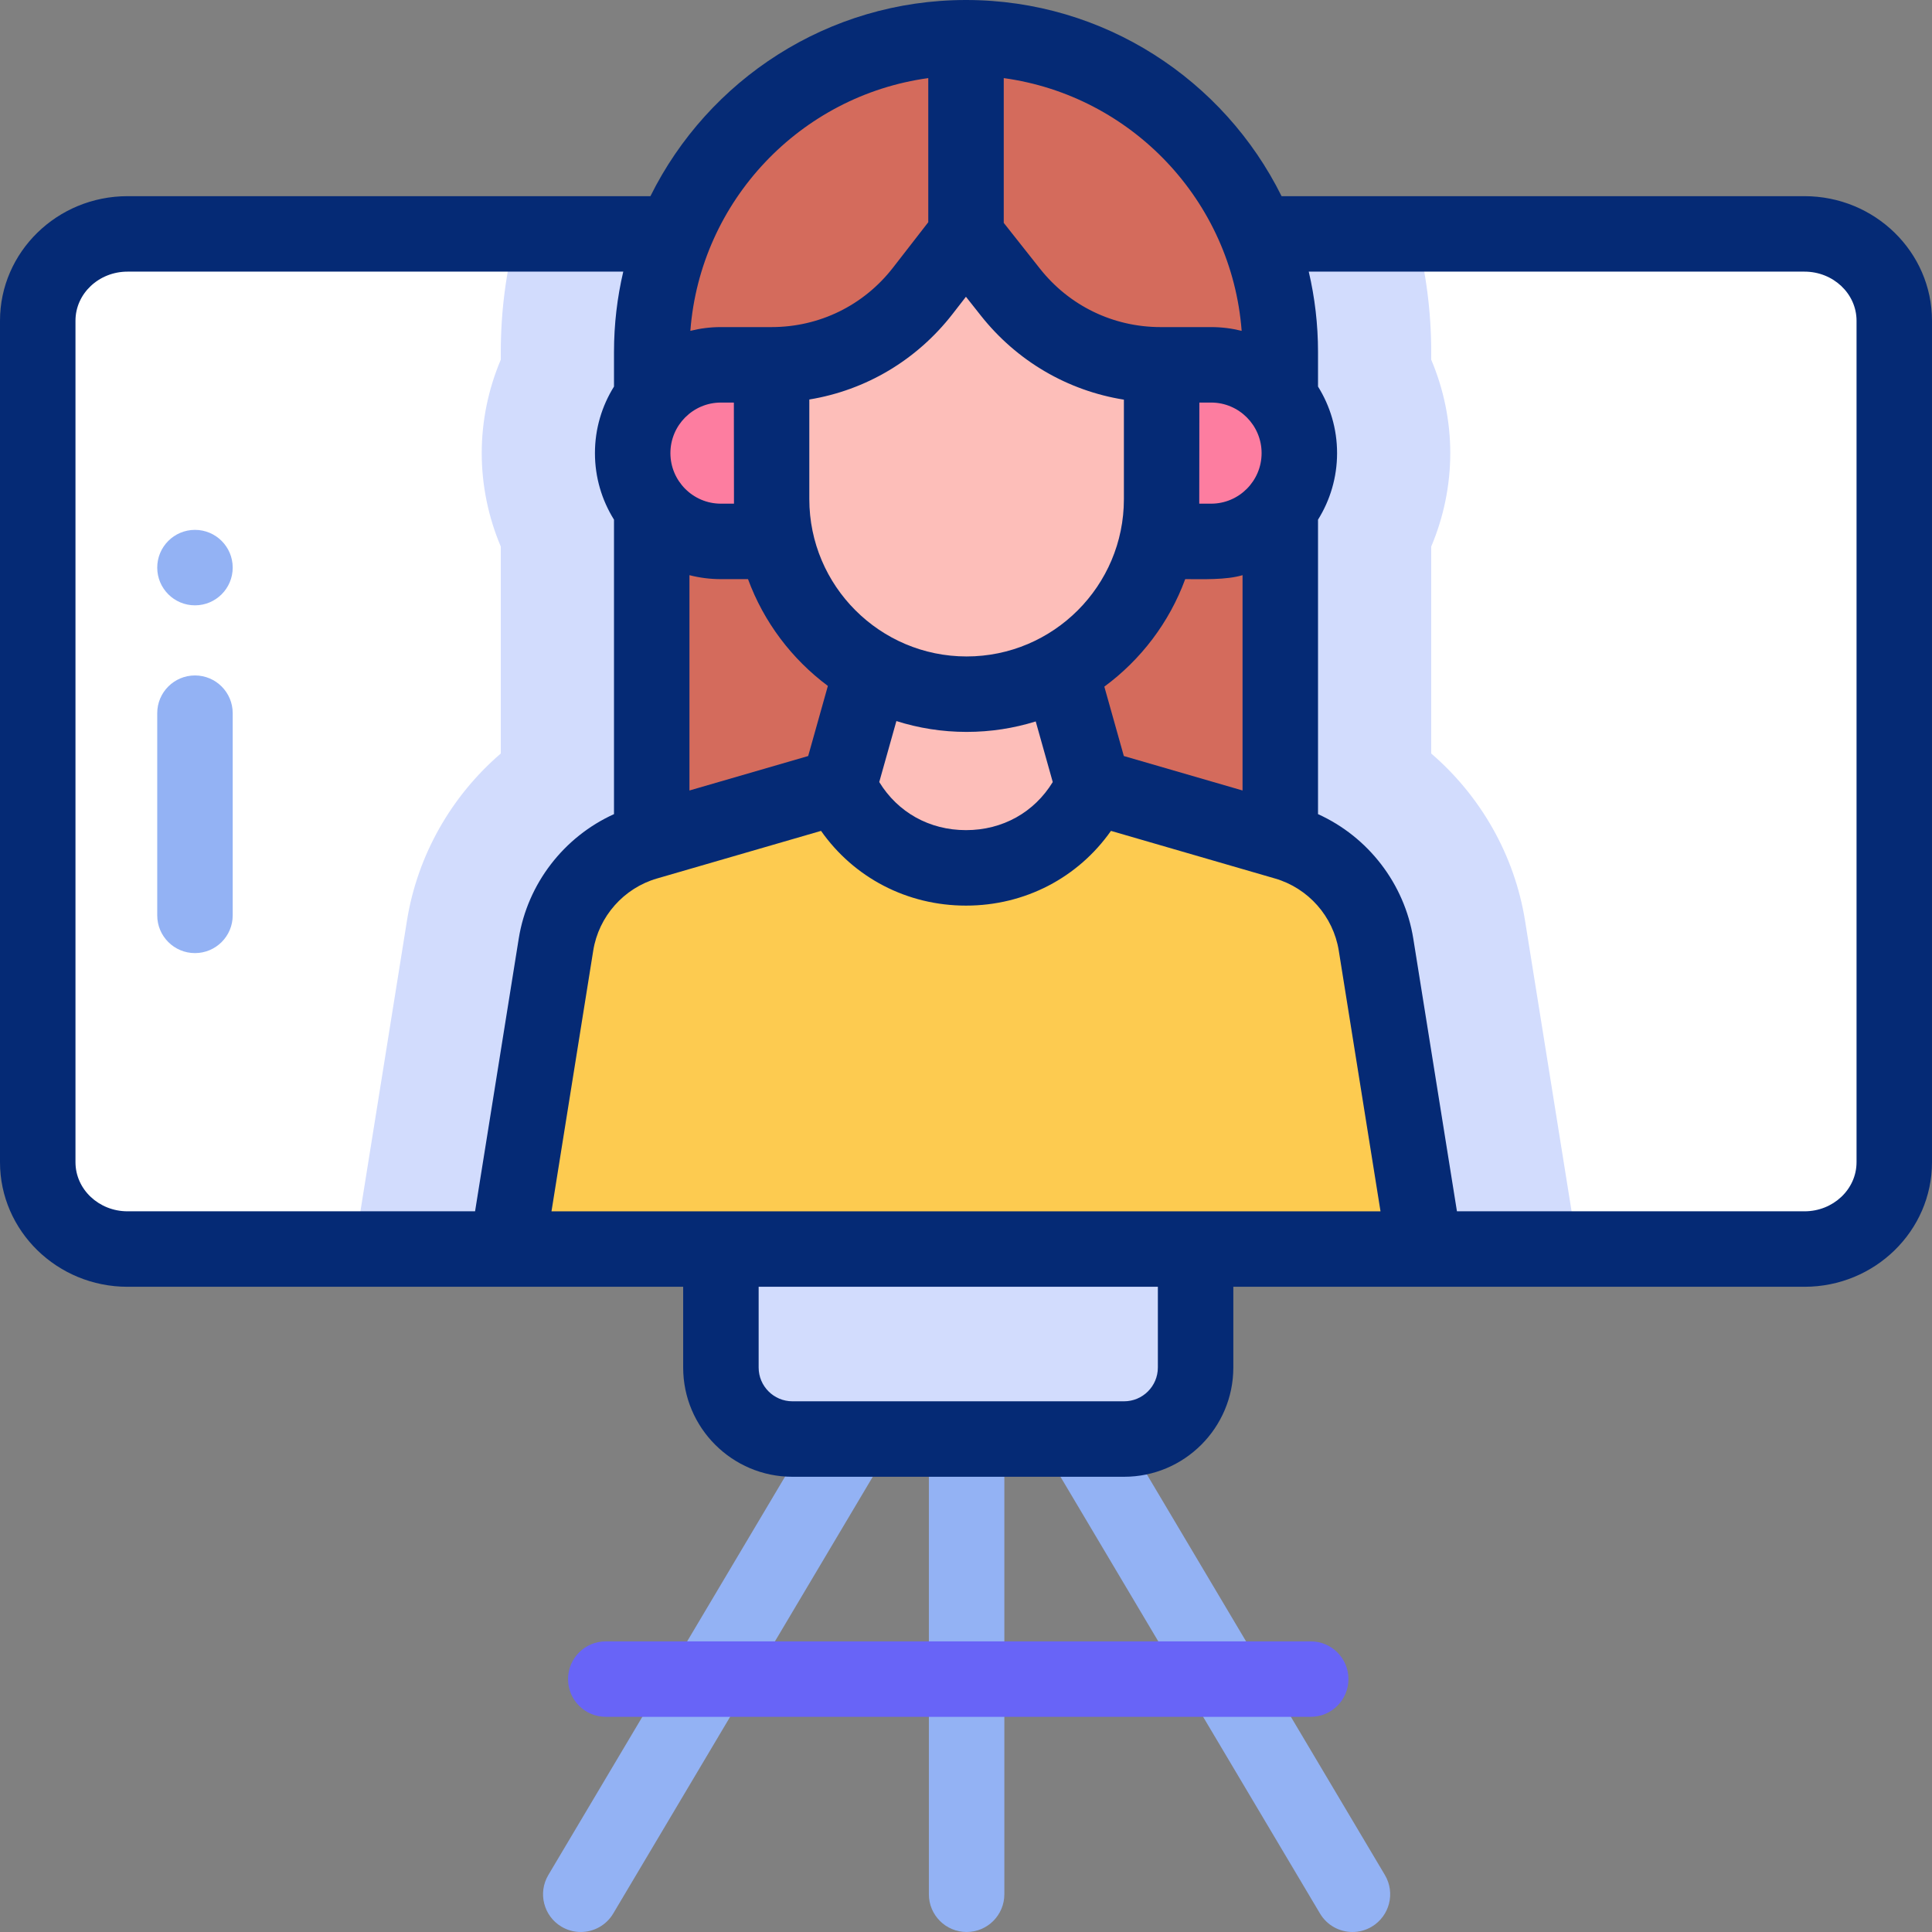 <svg id="Capa_1" enable-background="new 0 0 512.001 512.001" viewBox="0 0 512.001 512.001" xmlns="http://www.w3.org/2000/svg"><rect x="0" y="0" width="512.001" height="512.001" fill="#808080" stroke="none"/><g><g><g><g><path d="m502.001 84.99v223.017c0 12.652-10.706 23.003-23.79 23.003h-444.42c-13.085 0-23.791-10.352-23.791-23.003v-223.017c0-12.652 10.706-23.003 23.791-23.003h444.419c13.085 0 23.791 10.352 23.791 23.003z" fill="#fff"/></g><g fill="#d2dcfd"><path d="m132.714 93.286v2.036c-3.302 7.793-5.05 16.231-5.05 24.759s1.748 16.965 5.05 24.759v54.848c-13.028 11.205-22.07 26.833-24.872 44.331l-13.929 86.993h324.175l-13.928-86.993c-2.802-17.498-11.842-33.124-24.873-44.33v-54.849c3.302-7.793 5.05-16.231 5.05-24.759s-1.747-16.966-5.05-24.759v-2.035c0-10.812-1.404-21.3-4.03-31.299h-238.513c-2.626 9.998-4.03 20.487-4.03 31.298z"/><path d="m297.897 381.36h-87.901c-10.464 0-18.947-8.483-18.947-18.947v-31.401h125.796v31.401c-.001 10.464-8.484 18.947-18.948 18.947z"/></g></g><g><path d="m339.287 267.008h-166.573v-173.722c0-45.998 37.289-83.286 83.286-83.286 45.998 0 83.286 37.289 83.286 83.286v173.722z" fill="#d46b5c"/></g><g><g><path d="m280.06 174.094 9.643 34.317 50.992 14.799c12.565 3.646 21.899 14.213 23.967 27.132l12.916 80.669h-243.155l12.916-80.669c2.068-12.919 11.403-23.485 23.967-27.132l50.992-14.799 9.643-34.317z" fill="#fdcb50"/><g><path d="m289.703 208.411-9.643-34.317h-48.119l-9.643 34.317c13.253 28.78 54.153 28.78 67.405 0z" fill="#fdbeb9"/></g><g><path d="m320.961 96.683c12.91 0 23.376 10.476 23.376 23.398 0 12.922-10.466 23.398-23.376 23.398h-129.921c-12.91 0-23.376-10.476-23.376-23.398 0-12.922 10.466-23.398 23.376-23.398z" fill="#fd7da0"/></g><path d="m256.163 183.965c-28.544 0-51.683-23.139-51.683-51.683v-35.6c15.672 0 30.464-7.243 40.074-19.622l11.358-14.63 11.858 14.992c9.622 12.165 24.28 19.26 39.791 19.26h.284v35.6c0 28.544-23.139 51.683-51.682 51.683z" fill="#fdbeb9"/></g></g></g><g><g><g><path d="m256.163 512c-5.523 0-10-4.477-10-10v-118.298c0-5.523 4.477-10 10-10 5.522 0 10 4.477 10 10v118.298c0 5.523-4.478 10-10 10z" fill="#93b2f4"/></g><g><path d="m153.904 512.001c-1.738 0-3.497-.453-5.099-1.405-4.748-2.821-6.31-8.957-3.488-13.705l70.293-118.298c2.822-4.749 8.959-6.31 13.705-3.488 4.748 2.821 6.31 8.957 3.488 13.705l-70.293 118.298c-1.869 3.146-5.194 4.893-8.606 4.893z" fill="#93b2f4"/></g><g><path d="m358.422 512.001c-3.412 0-6.737-1.747-8.606-4.893l-70.293-118.298c-2.821-4.748-1.26-10.884 3.488-13.705 4.748-2.822 10.885-1.258 13.705 3.488l70.293 118.298c2.821 4.748 1.26 10.884-3.488 13.705-1.602.952-3.363 1.405-5.099 1.405z" fill="#93b2f4"/></g><g fill="#93b2f4"><path d="m51.669 179.001c-5.523 0-10 4.477-10 10v53.58c0 5.523 4.477 10 10 10s10-4.477 10-10v-53.58c0-5.523-4.477-10-10-10z"/><circle cx="51.669" cy="150.421" r="10"/></g><g><path d="m347.353 454.979h-186.814c-5.523 0-10-4.477-10-10s4.477-10 10-10h186.814c5.522 0 10 4.477 10 10s-4.477 10-10 10z" fill="#6864f7"/></g></g><path d="m478.211 51.987h-138.581c-15.261-30.777-47.012-51.987-83.629-51.987s-68.369 21.21-83.63 51.987h-138.58c-18.632 0-33.791 14.806-33.791 33.004v223.017c0 18.198 15.158 33.003 33.791 33.003h147.257v21.402c0 15.961 12.986 28.947 28.947 28.947h87.901c15.962 0 28.947-12.986 28.947-28.947v-21.402h151.366c18.632 0 33.79-14.805 33.79-33.003v-223.017c.002-18.199-15.156-33.004-33.788-33.004zm-332.06 269.024 11.062-69.088c1.45-9.053 8.076-16.554 16.88-19.109l43.491-12.622c8.714 12.392 22.783 19.805 38.416 19.805 15.632 0 29.701-7.413 38.416-19.805l43.491 12.622c8.805 2.556 15.432 10.057 16.881 19.109l11.061 69.088zm106.302-237.818 3.532-4.55 3.942 4.983c9.55 12.074 23.02 19.906 37.918 22.288v26.369c0 22.984-18.699 41.683-41.683 41.683s-41.683-18.699-41.683-41.683v-26.413c14.978-2.461 28.463-10.425 37.974-22.677zm68.508 23.49c7.376 0 13.376 6.01 13.376 13.398s-6 13.398-13.376 13.398h-3.146c.008-.399.03-26.796.03-26.796zm-23.133 93.673-5.167-18.388c9.682-7.131 17.219-17.012 21.432-28.49 4.629-.007 10.807.257 15.194-1.052v57.06zm-106.788-46.877h7.193c4.174 11.372 11.609 21.182 21.162 28.298l-5.221 18.58-31.46 9.131v-57.06c2.663.685 5.453 1.051 8.326 1.051zm46.513 37.61c5.875 1.864 12.126 2.875 18.61 2.875 6.375 0 12.526-.972 18.315-2.776l4.514 16.065c-4.92 8.034-13.286 12.742-22.991 12.742s-18.071-4.709-22.99-12.743zm-43.042-57.61h-3.47c-7.375 0-13.376-6.01-13.376-13.398s6-13.398 13.376-13.398h3.44c-.001 0 .022 26.396.03 26.796zm134.54-45.799c-2.592-.648-5.301-.998-8.09-.998h-13.115-.284c-12.53 0-24.175-5.636-31.948-15.464l-9.612-12.153v-38.365c33.872 4.644 60.426 32.512 63.049 66.98zm-83.05-66.98v38.191l-9.345 12.037c-7.773 10.012-19.5 15.754-32.175 15.754h-13.44c-2.79 0-5.498.349-8.09.997 2.622-34.467 29.177-62.335 63.05-66.979zm-226 287.307v-223.016c0-7.17 6.187-13.004 13.791-13.004h131.378c-1.604 6.844-2.456 13.974-2.456 21.299v9.16c-3.196 5.122-5.05 11.164-5.05 17.634s1.854 12.512 5.05 17.634v78.04c-13.257 6.006-22.912 18.408-25.249 33.006l-11.568 72.25h-92.106c-7.604.001-13.79-5.833-13.79-13.003zm286.843 54.406c0 4.934-4.014 8.947-8.947 8.947h-87.901c-4.934 0-8.947-4.014-8.947-8.947v-21.402h105.796v21.402zm185.157-54.406c0 7.17-6.187 13.003-13.79 13.003h-92.106l-11.567-72.25c-2.337-14.598-11.993-27-25.25-33.006v-78.04c3.196-5.122 5.05-11.164 5.05-17.634s-1.854-12.512-5.05-17.634v-9.161c0-7.326-.852-14.456-2.456-21.299h131.38c7.604 0 13.79 5.833 13.79 13.004v223.017z" fill="#052a75"/></g></g><g/><g/><g/><g/><g/><g/><g/><g/><g/><g/><g/><g/><g/><g/><g/></svg>